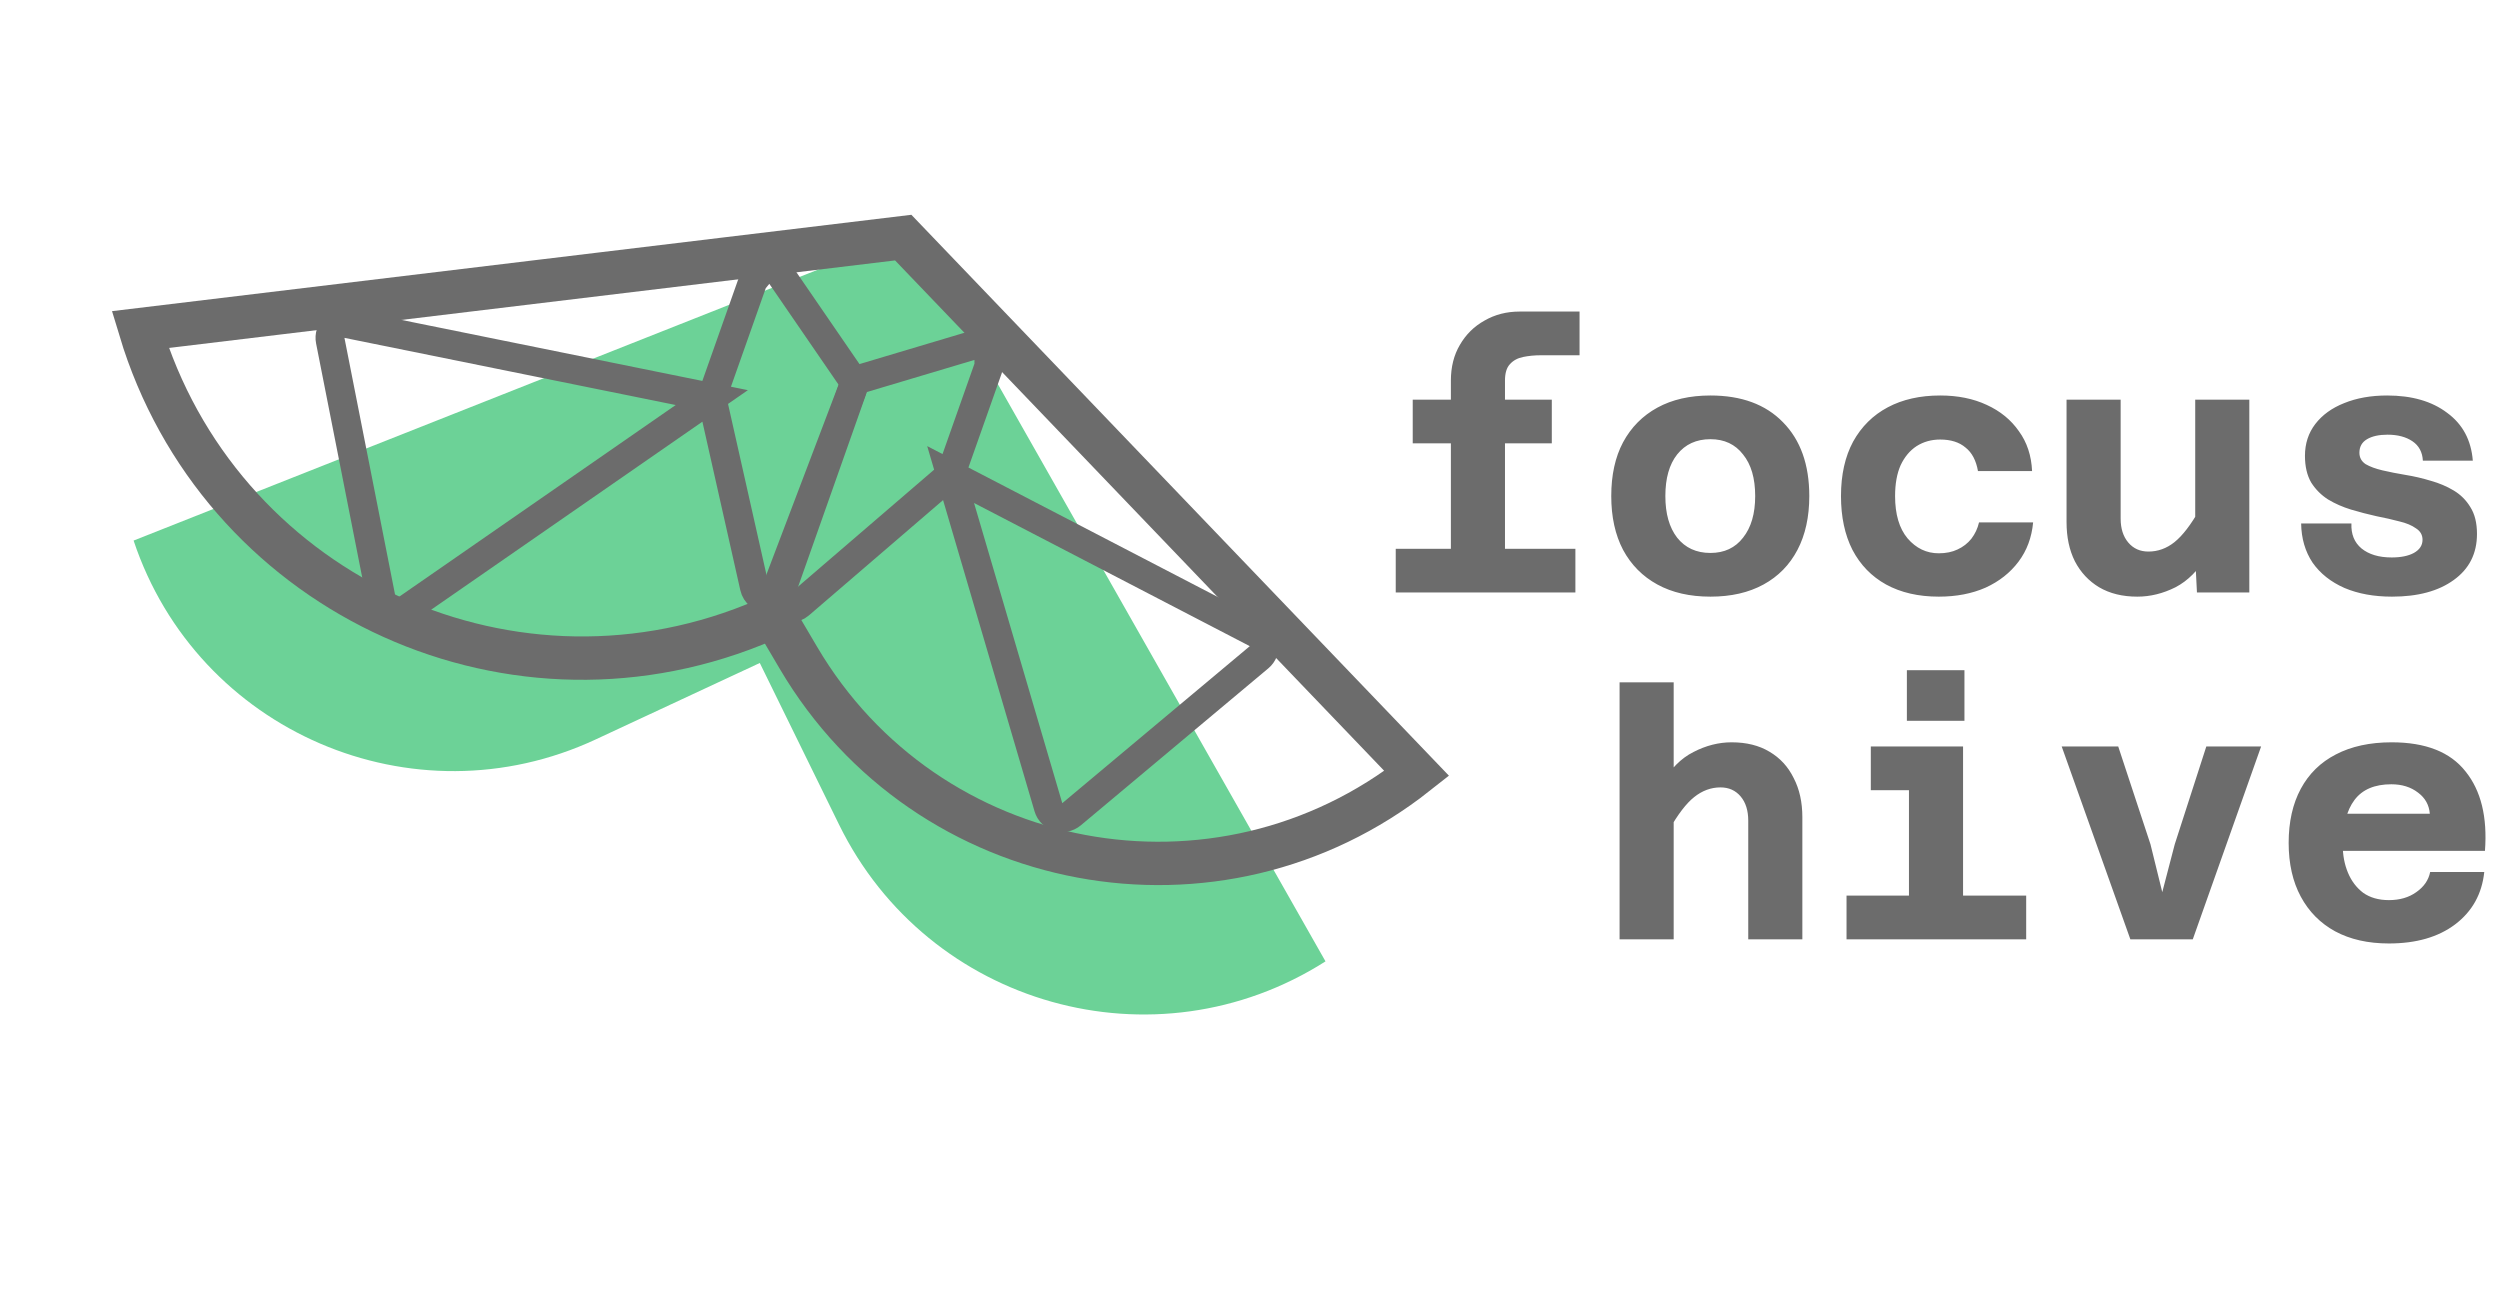 <svg width="173" height="91" viewBox="0 0 173 91" fill="none" xmlns="http://www.w3.org/2000/svg">
<path d="M63.095 16.09L9.245 37.407C13.652 50.625 28.591 57.055 41.22 51.17L52.578 45.878L58.065 57.068C64.222 69.624 79.929 74.038 91.725 66.527L63.095 16.09Z" fill="#6CD297"/>
<path d="M62.503 16.442L9.703 22.807C15.11 40.77 34.765 50.222 52.172 43.231L53.571 42.669L55.255 45.527C64.143 60.612 84.303 64.38 98.04 53.523L62.503 16.442Z" stroke="#6C6C6C" stroke-width="3"/>
<path d="M65.783 32.839L86.947 43.827C87.58 44.156 87.675 45.023 87.128 45.481L74.151 56.346C73.599 56.809 72.753 56.553 72.55 55.862L65.783 32.839ZM65.783 32.839L55.333 41.821C54.546 42.497 53.378 41.677 53.746 40.708L59.038 26.778C59.149 26.487 59.389 26.264 59.687 26.175L67.145 23.949C67.784 23.758 68.427 24.235 68.431 24.901L68.433 25.159C68.434 25.274 68.414 25.389 68.376 25.497L65.783 32.839Z" stroke="#6C6C6C" stroke-width="2"/>
<path d="M49.256 27.513L24.034 22.4C23.334 22.258 22.716 22.873 22.854 23.573L26.416 41.642C26.556 42.35 27.375 42.681 27.967 42.271L49.256 27.513ZM49.256 27.513L52.204 40.618C52.424 41.597 53.788 41.678 54.123 40.732L58.983 26.97C59.089 26.668 59.045 26.334 58.864 26.07L54.061 19.075C53.683 18.525 52.883 18.491 52.462 19.008L52.216 19.309C52.143 19.399 52.086 19.5 52.047 19.609L49.256 27.513Z" stroke="#6C6C6C" stroke-width="2"/>
<path d="M100.401 41V26.336C100.401 25.392 100.609 24.568 101.025 23.864C101.441 23.144 102.009 22.584 102.729 22.184C103.449 21.768 104.257 21.56 105.153 21.56H109.305V24.584H106.641C106.193 24.584 105.777 24.624 105.393 24.704C105.009 24.784 104.705 24.952 104.481 25.208C104.257 25.448 104.145 25.824 104.145 26.336V41H100.401ZM97.761 30.68V27.656H107.385V30.68H97.761ZM96.585 41V37.976H109.017V41H96.585ZM118.363 41.288C116.939 41.288 115.715 41.008 114.691 40.448C113.667 39.888 112.875 39.088 112.315 38.048C111.771 37.008 111.499 35.768 111.499 34.328C111.499 32.872 111.771 31.632 112.315 30.608C112.875 29.568 113.667 28.768 114.691 28.208C115.715 27.648 116.939 27.368 118.363 27.368C120.507 27.368 122.179 27.984 123.379 29.216C124.595 30.448 125.203 32.152 125.203 34.328C125.203 35.768 124.931 37.008 124.387 38.048C123.843 39.088 123.059 39.888 122.035 40.448C121.011 41.008 119.787 41.288 118.363 41.288ZM118.363 38.264C119.323 38.264 120.075 37.912 120.619 37.208C121.179 36.504 121.459 35.544 121.459 34.328C121.459 33.096 121.179 32.136 120.619 31.448C120.075 30.744 119.323 30.392 118.363 30.392C117.387 30.392 116.619 30.744 116.059 31.448C115.515 32.136 115.243 33.096 115.243 34.328C115.243 35.544 115.515 36.504 116.059 37.208C116.619 37.912 117.387 38.264 118.363 38.264ZM134.164 41.288C132.756 41.288 131.54 41.008 130.516 40.448C129.508 39.888 128.732 39.088 128.188 38.048C127.66 37.008 127.396 35.768 127.396 34.328C127.396 32.856 127.676 31.6 128.236 30.56C128.812 29.52 129.612 28.728 130.636 28.184C131.66 27.64 132.868 27.368 134.26 27.368C135.476 27.368 136.548 27.584 137.476 28.016C138.42 28.448 139.164 29.056 139.708 29.84C140.268 30.608 140.572 31.528 140.62 32.6H136.876C136.748 31.864 136.46 31.32 136.012 30.968C135.58 30.6 134.996 30.416 134.26 30.416C133.652 30.416 133.108 30.568 132.628 30.872C132.164 31.176 131.796 31.616 131.524 32.192C131.268 32.768 131.14 33.48 131.14 34.328C131.14 35.592 131.428 36.568 132.004 37.256C132.596 37.944 133.316 38.288 134.164 38.288C134.66 38.288 135.092 38.2 135.46 38.024C135.844 37.848 136.164 37.6 136.42 37.28C136.676 36.944 136.852 36.568 136.948 36.152H140.692C140.596 37.192 140.26 38.096 139.684 38.864C139.108 39.632 138.348 40.232 137.404 40.664C136.46 41.08 135.38 41.288 134.164 41.288ZM146.749 27.656V35.888C146.749 36.576 146.925 37.128 147.277 37.544C147.629 37.96 148.093 38.168 148.669 38.168C149.325 38.168 149.925 37.952 150.469 37.52C151.029 37.072 151.613 36.312 152.221 35.24L152.749 38.408C152.141 39.448 151.405 40.192 150.541 40.64C149.677 41.072 148.797 41.288 147.901 41.288C146.877 41.288 145.997 41.072 145.261 40.64C144.541 40.208 143.981 39.608 143.581 38.84C143.197 38.072 143.005 37.168 143.005 36.128V27.656H146.749ZM155.653 27.656V41H152.029L151.909 38.624V27.656H155.653ZM165.527 41.288C164.279 41.288 163.183 41.088 162.239 40.688C161.295 40.272 160.559 39.688 160.031 38.936C159.519 38.168 159.255 37.264 159.239 36.224H162.719C162.687 36.96 162.919 37.536 163.415 37.952C163.927 38.368 164.623 38.576 165.503 38.576C166.143 38.576 166.655 38.472 167.039 38.264C167.439 38.04 167.639 37.736 167.639 37.352C167.639 37.016 167.487 36.752 167.183 36.56C166.895 36.352 166.511 36.192 166.031 36.08C165.551 35.952 165.023 35.832 164.447 35.72C163.871 35.592 163.287 35.44 162.695 35.264C162.119 35.088 161.591 34.856 161.111 34.568C160.631 34.264 160.239 33.872 159.935 33.392C159.647 32.896 159.503 32.28 159.503 31.544C159.503 30.696 159.743 29.96 160.223 29.336C160.703 28.712 161.367 28.232 162.215 27.896C163.079 27.544 164.071 27.368 165.191 27.368C166.903 27.368 168.287 27.768 169.343 28.568C170.415 29.352 171.007 30.456 171.119 31.88H167.663C167.631 31.288 167.391 30.84 166.943 30.536C166.495 30.232 165.919 30.08 165.215 30.08C164.623 30.08 164.151 30.184 163.799 30.392C163.447 30.6 163.271 30.912 163.271 31.328C163.271 31.664 163.415 31.928 163.703 32.12C164.007 32.296 164.399 32.44 164.879 32.552C165.359 32.664 165.887 32.768 166.463 32.864C167.055 32.96 167.639 33.096 168.215 33.272C168.791 33.432 169.319 33.656 169.799 33.944C170.279 34.232 170.663 34.616 170.951 35.096C171.255 35.576 171.407 36.192 171.407 36.944C171.407 38.304 170.871 39.368 169.799 40.136C168.743 40.904 167.319 41.288 165.527 41.288ZM120.979 65V56.792C120.979 56.088 120.803 55.528 120.451 55.112C120.099 54.696 119.635 54.488 119.059 54.488C118.403 54.488 117.795 54.712 117.235 55.16C116.691 55.592 116.115 56.344 115.507 57.416L114.979 54.272C115.587 53.216 116.323 52.472 117.187 52.04C118.051 51.592 118.931 51.368 119.827 51.368C120.851 51.368 121.723 51.584 122.443 52.016C123.179 52.448 123.739 53.056 124.122 53.84C124.523 54.608 124.723 55.512 124.723 56.552V65H120.979ZM112.075 65V47.216H115.819V65H112.075ZM132.1 65V51.656H135.844V65H132.1ZM127.78 65V61.976H140.212V65H127.78ZM129.46 54.68V51.656H133.972V54.68H129.46ZM131.956 49.88V46.376H135.94V49.88H131.956ZM147.421 65L142.669 51.656H146.581L148.813 58.424L149.629 61.736L150.493 58.424L152.677 51.656H156.469L151.741 65H147.421ZM165.311 65.288C163.871 65.288 162.631 65.008 161.591 64.448C160.567 63.888 159.775 63.088 159.215 62.048C158.655 61.008 158.375 59.768 158.375 58.328C158.375 56.872 158.655 55.624 159.215 54.584C159.775 53.544 160.583 52.752 161.639 52.208C162.711 51.648 163.999 51.368 165.503 51.368C167.855 51.368 169.559 52.04 170.615 53.384C171.687 54.712 172.135 56.544 171.959 58.88H161.351L161.375 56.312H168.143C168.095 55.704 167.823 55.216 167.327 54.848C166.831 54.464 166.215 54.272 165.479 54.272C164.327 54.272 163.479 54.632 162.935 55.352C162.391 56.072 162.119 57.12 162.119 58.496C162.119 59.184 162.239 59.816 162.479 60.392C162.719 60.968 163.071 61.432 163.535 61.784C164.015 62.12 164.607 62.288 165.311 62.288C166.063 62.288 166.695 62.104 167.207 61.736C167.735 61.368 168.055 60.904 168.167 60.344H171.911C171.751 61.864 171.079 63.072 169.895 63.968C168.727 64.848 167.199 65.288 165.311 65.288Z" fill="#6C6C6C"/>
</svg>
